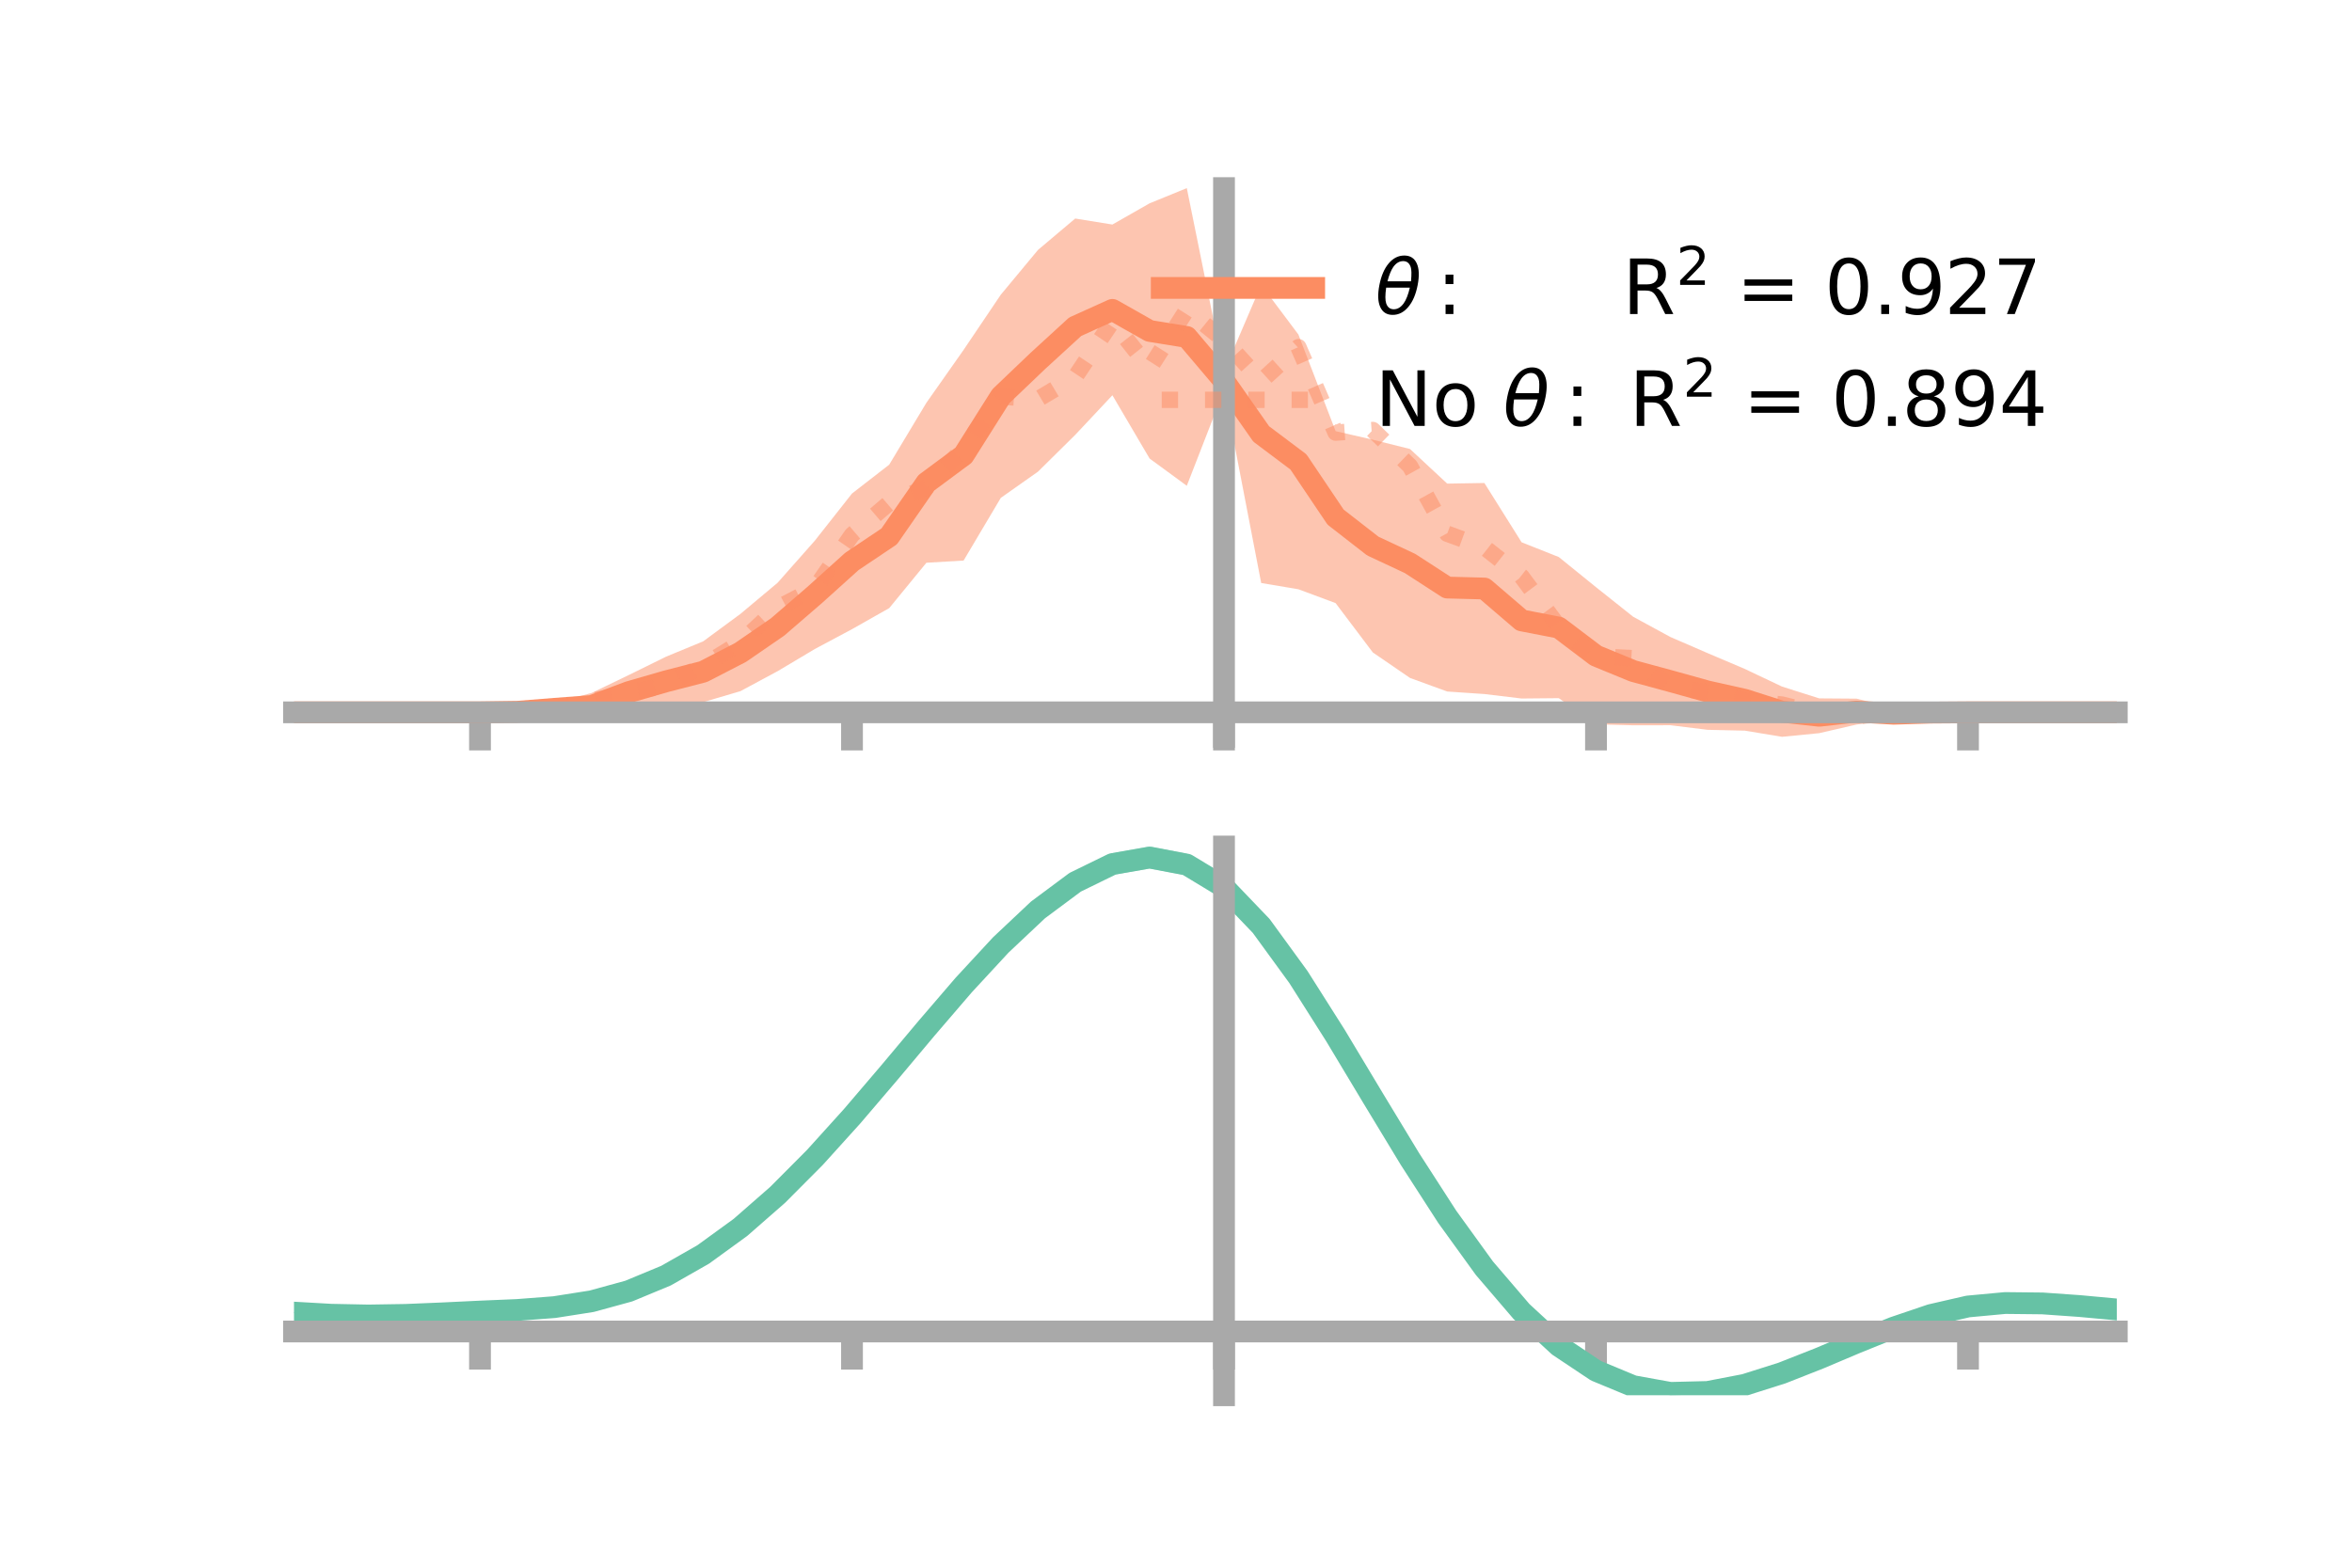 <?xml version="1.0" encoding="utf-8" standalone="no"?>
<!DOCTYPE svg PUBLIC "-//W3C//DTD SVG 1.1//EN"
  "http://www.w3.org/Graphics/SVG/1.1/DTD/svg11.dtd">
<!-- Created with matplotlib (https://matplotlib.org/) -->
<svg height="144pt" version="1.1" viewBox="0 0 216 144" width="216pt" xmlns="http://www.w3.org/2000/svg" xmlns:xlink="http://www.w3.org/1999/xlink">
 <defs>
  <style type="text/css">*{stroke-linecap:butt;stroke-linejoin:round;}</style>
 </defs>
 <g id="figure_1">
  <g id="patch_1">
   <path d="M 0 144 
L 216 144 
L 216 0 
L 0 0 
z
" style="fill:none;"/>
  </g>
  <g id="axes_1">
   <g id="patch_2">
    <path d="M 27 67.68 
L 194.4 67.68 
L 194.4 17.28 
L 27 17.28 
z
" style="fill:none;"/>
   </g>
   <g id="PolyCollection_1">
    <path clip-path="url(#p42a9d9a3bf)" d="M 27 65.432 
L 27 65.432 
L 30.416 65.432 
L 33.833 65.432 
L 37.249 65.432 
L 40.665 65.432 
L 44.082 65.423 
L 47.498 65.178 
L 50.914 64.562 
L 54.331 63.653 
L 57.747 62.004 
L 61.163 60.321 
L 64.58 58.91 
L 67.996 56.392 
L 71.412 53.53 
L 74.829 49.666 
L 78.245 45.332 
L 81.661 42.682 
L 85.078 36.995 
L 88.494 32.138 
L 91.91 27.07 
L 95.327 22.955 
L 98.743 20.073 
L 102.159 20.625 
L 105.576 18.676 
L 108.992 17.28 
L 112.408 34.125 
L 115.824 26.168 
L 119.241 30.726 
L 122.657 39.603 
L 126.073 40.388 
L 129.49 41.243 
L 132.906 44.422 
L 136.322 44.366 
L 139.739 49.812 
L 143.155 51.167 
L 146.571 53.934 
L 149.988 56.653 
L 153.404 58.512 
L 156.82 59.992 
L 160.237 61.445 
L 163.653 63.065 
L 167.069 64.149 
L 170.486 64.174 
L 173.902 65.011 
L 177.318 65.254 
L 180.735 65.426 
L 184.151 65.432 
L 187.567 65.432 
L 190.984 65.432 
L 194.4 65.432 
L 194.4 65.432 
L 194.4 65.432 
L 190.984 65.432 
L 187.567 65.432 
L 184.151 65.432 
L 180.735 65.44 
L 177.318 65.659 
L 173.902 66.112 
L 170.486 66.556 
L 167.069 67.345 
L 163.653 67.68 
L 160.237 67.113 
L 156.82 67.037 
L 153.404 66.616 
L 149.988 66.622 
L 146.571 66.532 
L 143.155 64.13 
L 139.739 64.162 
L 136.322 63.751 
L 132.906 63.519 
L 129.49 62.272 
L 126.073 59.928 
L 122.657 55.398 
L 119.241 54.127 
L 115.824 53.552 
L 112.408 35.84 
L 108.992 44.621 
L 105.576 42.12 
L 102.159 36.305 
L 98.743 39.947 
L 95.327 43.323 
L 91.91 45.732 
L 88.494 51.489 
L 85.078 51.691 
L 81.661 55.86 
L 78.245 57.792 
L 74.829 59.617 
L 71.412 61.652 
L 67.996 63.488 
L 64.58 64.494 
L 61.163 64.847 
L 57.747 65.139 
L 54.331 66.049 
L 50.914 65.653 
L 47.498 65.585 
L 44.082 65.437 
L 40.665 65.432 
L 37.249 65.432 
L 33.833 65.432 
L 30.416 65.432 
L 27 65.432 
z
" style="fill:#fc8d62;fill-opacity:0.5;"/>
   </g>
   <g id="matplotlib.axis_1">
    <g id="xtick_1">
     <g id="line2d_1">
      <defs>
       <path d="M 0 0 
L 0 3.5 
" id="mdcf9eb8315" style="stroke:#a9a9a9;stroke-width:2;"/>
      </defs>
      <g>
       <use style="fill:#a9a9a9;stroke:#a9a9a9;stroke-width:2;" x="44.082" xlink:href="#mdcf9eb8315" y="65.432"/>
      </g>
     </g>
    </g>
    <g id="xtick_2">
     <g id="line2d_2">
      <g>
       <use style="fill:#a9a9a9;stroke:#a9a9a9;stroke-width:2;" x="78.245" xlink:href="#mdcf9eb8315" y="65.432"/>
      </g>
     </g>
    </g>
    <g id="xtick_3">
     <g id="line2d_3">
      <g>
       <use style="fill:#a9a9a9;stroke:#a9a9a9;stroke-width:2;" x="112.408" xlink:href="#mdcf9eb8315" y="65.432"/>
      </g>
     </g>
    </g>
    <g id="xtick_4">
     <g id="line2d_4">
      <g>
       <use style="fill:#a9a9a9;stroke:#a9a9a9;stroke-width:2;" x="146.571" xlink:href="#mdcf9eb8315" y="65.432"/>
      </g>
     </g>
    </g>
    <g id="xtick_5">
     <g id="line2d_5">
      <g>
       <use style="fill:#a9a9a9;stroke:#a9a9a9;stroke-width:2;" x="180.735" xlink:href="#mdcf9eb8315" y="65.432"/>
      </g>
     </g>
    </g>
   </g>
   <g id="matplotlib.axis_2"/>
   <g id="line2d_6">
    <path clip-path="url(#p42a9d9a3bf)" d="M 27 65.432 
L 30.416 65.432 
L 33.833 65.432 
L 37.249 65.432 
L 40.665 65.432 
L 44.082 65.43 
L 47.498 65.382 
L 50.914 65.108 
L 54.331 64.851 
L 57.747 63.572 
L 61.163 62.584 
L 64.58 61.702 
L 67.996 59.94 
L 71.412 57.591 
L 74.829 54.641 
L 78.245 51.562 
L 81.661 49.271 
L 85.078 44.343 
L 88.494 41.813 
L 91.91 36.401 
L 95.327 33.139 
L 98.743 30.01 
L 102.159 28.465 
L 105.576 30.398 
L 108.992 30.951 
L 112.408 34.983 
L 115.824 39.86 
L 119.241 42.427 
L 122.657 47.5 
L 126.073 50.158 
L 129.49 51.757 
L 132.906 53.97 
L 136.322 54.059 
L 139.739 56.987 
L 143.155 57.649 
L 146.571 60.233 
L 149.988 61.637 
L 153.404 62.564 
L 156.82 63.514 
L 160.237 64.279 
L 163.653 65.373 
L 167.069 65.747 
L 170.486 65.365 
L 173.902 65.561 
L 177.318 65.457 
L 180.735 65.433 
L 184.151 65.432 
L 187.567 65.432 
L 190.984 65.432 
L 194.4 65.432 
" style="fill:none;stroke:#fc8d62;stroke-linecap:square;stroke-width:2;"/>
   </g>
   <g id="line2d_7">
    <path clip-path="url(#p42a9d9a3bf)" d="M 27 65.432 
L 30.416 65.432 
L 33.833 65.432 
L 37.249 65.432 
L 40.665 65.432 
L 44.082 65.432 
L 47.498 65.342 
L 50.914 65.109 
L 54.331 64.383 
L 57.747 63.651 
L 61.163 62.953 
L 64.58 61.141 
L 67.996 59.028 
L 71.412 55.835 
L 74.829 54.054 
L 78.245 49.13 
L 81.661 46.204 
L 85.078 44.77 
L 88.494 41.196 
L 91.91 36.429 
L 95.327 36.661 
L 98.743 34.619 
L 102.159 29.522 
L 105.576 33.834 
L 108.992 28.465 
L 112.408 31.246 
L 115.824 35.002 
L 119.241 31.887 
L 122.657 39.739 
L 126.073 39.497 
L 129.49 42.818 
L 132.906 49.027 
L 136.322 50.279 
L 139.739 52.968 
L 143.155 57.559 
L 146.571 60.285 
L 149.988 60.455 
L 153.404 63.096 
L 156.82 63.595 
L 160.237 64.345 
L 163.653 64.719 
L 167.069 65.558 
L 170.486 65.78 
L 173.902 65.536 
L 177.318 65.495 
L 180.735 65.432 
L 184.151 65.432 
L 187.567 65.432 
L 190.984 65.432 
L 194.4 65.432 
" style="fill:none;stroke:#fc8d62;stroke-dasharray:1.5,2.475;stroke-dashoffset:0;stroke-opacity:0.5;stroke-width:1.5;"/>
   </g>
   <g id="patch_3">
    <path d="M 112.408 67.68 
L 112.408 17.28 
" style="fill:none;stroke:#a9a9a9;stroke-linecap:square;stroke-linejoin:miter;stroke-width:2;"/>
   </g>
   <g id="patch_4">
    <path d="M 194.4 67.68 
L 194.4 17.28 
" style="fill:none;"/>
   </g>
   <g id="patch_5">
    <path d="M 27 65.432 
L 194.4 65.432 
" style="fill:none;stroke:#a9a9a9;stroke-linecap:square;stroke-linejoin:miter;stroke-width:2;"/>
   </g>
   <g id="patch_6">
    <path d="M 27 17.28 
L 194.4 17.28 
" style="fill:none;"/>
   </g>
   <g id="legend_1">
    <g id="line2d_8">
     <path d="M 106.69 26.449 
L 120.69 26.449 
" style="fill:none;stroke:#fc8d62;stroke-linecap:square;stroke-width:2;"/>
    </g>
    <g id="line2d_9"/>
    <g id="text_1">
     <!-- $\theta:$      R$^{2}$ = 0.927 -->
     <g transform="translate(126.29 28.899)scale(0.07 -0.07)">
      <defs>
       <path d="M 45.516 34.672 
L 14.453 34.672 
Q 12.359 20.062 14.5 13.875 
Q 17.188 6.25 24.469 6.25 
Q 31.781 6.25 37.359 13.922 
Q 42.234 20.656 45.516 34.672 
z
M 47.016 42.969 
Q 48.344 56.844 46.625 61.719 
Q 43.953 69.438 36.766 69.438 
Q 29.297 69.438 23.828 61.812 
Q 19.531 55.672 16.156 42.969 
z
M 38.188 76.766 
Q 49.906 76.766 54.594 66.406 
Q 59.281 56.109 55.719 37.844 
Q 52.203 19.625 43.453 9.281 
Q 34.766 -1.125 23.047 -1.125 
Q 11.281 -1.125 6.641 9.281 
Q 2 19.625 5.516 37.844 
Q 9.078 56.109 17.719 66.406 
Q 26.422 76.766 38.188 76.766 
z
" id="DejaVuSans-Oblique-952"/>
       <path d="M 11.719 12.406 
L 22.016 12.406 
L 22.016 0 
L 11.719 0 
z
M 11.719 51.703 
L 22.016 51.703 
L 22.016 39.312 
L 11.719 39.312 
z
" id="DejaVuSans-58"/>
       <path id="DejaVuSans-32"/>
       <path d="M 44.391 34.188 
Q 47.562 33.109 50.562 29.594 
Q 53.562 26.078 56.594 19.922 
L 66.609 0 
L 56 0 
L 46.688 18.703 
Q 43.062 26.031 39.672 28.422 
Q 36.281 30.812 30.422 30.812 
L 19.672 30.812 
L 19.672 0 
L 9.812 0 
L 9.812 72.906 
L 32.078 72.906 
Q 44.578 72.906 50.734 67.672 
Q 56.891 62.453 56.891 51.906 
Q 56.891 45.016 53.688 40.469 
Q 50.484 35.938 44.391 34.188 
z
M 19.672 64.797 
L 19.672 38.922 
L 32.078 38.922 
Q 39.203 38.922 42.844 42.219 
Q 46.484 45.516 46.484 51.906 
Q 46.484 58.297 42.844 61.547 
Q 39.203 64.797 32.078 64.797 
z
" id="DejaVuSans-82"/>
       <path d="M 19.188 8.297 
L 53.609 8.297 
L 53.609 0 
L 7.328 0 
L 7.328 8.297 
Q 12.938 14.109 22.625 23.891 
Q 32.328 33.688 34.812 36.531 
Q 39.547 41.844 41.422 45.531 
Q 43.312 49.219 43.312 52.781 
Q 43.312 58.594 39.234 62.25 
Q 35.156 65.922 28.609 65.922 
Q 23.969 65.922 18.812 64.312 
Q 13.672 62.703 7.812 59.422 
L 7.812 69.391 
Q 13.766 71.781 18.938 73 
Q 24.125 74.219 28.422 74.219 
Q 39.75 74.219 46.484 68.547 
Q 53.219 62.891 53.219 53.422 
Q 53.219 48.922 51.531 44.891 
Q 49.859 40.875 45.406 35.406 
Q 44.188 33.984 37.641 27.219 
Q 31.109 20.453 19.188 8.297 
z
" id="DejaVuSans-50"/>
       <path d="M 10.594 45.406 
L 73.188 45.406 
L 73.188 37.203 
L 10.594 37.203 
z
M 10.594 25.484 
L 73.188 25.484 
L 73.188 17.188 
L 10.594 17.188 
z
" id="DejaVuSans-61"/>
       <path d="M 31.781 66.406 
Q 24.172 66.406 20.328 58.906 
Q 16.5 51.422 16.5 36.375 
Q 16.5 21.391 20.328 13.891 
Q 24.172 6.391 31.781 6.391 
Q 39.453 6.391 43.281 13.891 
Q 47.125 21.391 47.125 36.375 
Q 47.125 51.422 43.281 58.906 
Q 39.453 66.406 31.781 66.406 
z
M 31.781 74.219 
Q 44.047 74.219 50.516 64.516 
Q 56.984 54.828 56.984 36.375 
Q 56.984 17.969 50.516 8.266 
Q 44.047 -1.422 31.781 -1.422 
Q 19.531 -1.422 13.062 8.266 
Q 6.594 17.969 6.594 36.375 
Q 6.594 54.828 13.062 64.516 
Q 19.531 74.219 31.781 74.219 
z
" id="DejaVuSans-48"/>
       <path d="M 10.688 12.406 
L 21 12.406 
L 21 0 
L 10.688 0 
z
" id="DejaVuSans-46"/>
       <path d="M 10.984 1.516 
L 10.984 10.5 
Q 14.703 8.734 18.5 7.812 
Q 22.312 6.891 25.984 6.891 
Q 35.75 6.891 40.891 13.453 
Q 46.047 20.016 46.781 33.406 
Q 43.953 29.203 39.594 26.953 
Q 35.25 24.703 29.984 24.703 
Q 19.047 24.703 12.672 31.312 
Q 6.297 37.938 6.297 49.422 
Q 6.297 60.641 12.938 67.422 
Q 19.578 74.219 30.609 74.219 
Q 43.266 74.219 49.922 64.516 
Q 56.594 54.828 56.594 36.375 
Q 56.594 19.141 48.406 8.859 
Q 40.234 -1.422 26.422 -1.422 
Q 22.703 -1.422 18.891 -0.688 
Q 15.094 0.047 10.984 1.516 
z
M 30.609 32.422 
Q 37.25 32.422 41.125 36.953 
Q 45.016 41.5 45.016 49.422 
Q 45.016 57.281 41.125 61.844 
Q 37.25 66.406 30.609 66.406 
Q 23.969 66.406 20.094 61.844 
Q 16.219 57.281 16.219 49.422 
Q 16.219 41.5 20.094 36.953 
Q 23.969 32.422 30.609 32.422 
z
" id="DejaVuSans-57"/>
       <path d="M 8.203 72.906 
L 55.078 72.906 
L 55.078 68.703 
L 28.609 0 
L 18.312 0 
L 43.219 64.594 
L 8.203 64.594 
z
" id="DejaVuSans-55"/>
      </defs>
      <use transform="translate(0 0.766)" xlink:href="#DejaVuSans-Oblique-952"/>
      <use transform="translate(80.664 0.766)" xlink:href="#DejaVuSans-58"/>
      <use transform="translate(133.838 0.766)" xlink:href="#DejaVuSans-32"/>
      <use transform="translate(165.625 0.766)" xlink:href="#DejaVuSans-32"/>
      <use transform="translate(197.412 0.766)" xlink:href="#DejaVuSans-32"/>
      <use transform="translate(229.199 0.766)" xlink:href="#DejaVuSans-32"/>
      <use transform="translate(260.986 0.766)" xlink:href="#DejaVuSans-32"/>
      <use transform="translate(292.773 0.766)" xlink:href="#DejaVuSans-32"/>
      <use transform="translate(324.561 0.766)" xlink:href="#DejaVuSans-82"/>
      <use transform="translate(395 39.047)scale(0.7)" xlink:href="#DejaVuSans-50"/>
      <use transform="translate(442.271 0.766)" xlink:href="#DejaVuSans-32"/>
      <use transform="translate(474.058 0.766)" xlink:href="#DejaVuSans-61"/>
      <use transform="translate(557.847 0.766)" xlink:href="#DejaVuSans-32"/>
      <use transform="translate(589.634 0.766)" xlink:href="#DejaVuSans-48"/>
      <use transform="translate(653.257 0.766)" xlink:href="#DejaVuSans-46"/>
      <use transform="translate(685.044 0.766)" xlink:href="#DejaVuSans-57"/>
      <use transform="translate(746.917 0.766)" xlink:href="#DejaVuSans-50"/>
      <use transform="translate(810.54 0.766)" xlink:href="#DejaVuSans-55"/>
     </g>
    </g>
    <g id="line2d_10">
     <path d="M 106.69 36.724 
L 120.69 36.724 
" style="fill:none;stroke:#fc8d62;stroke-dasharray:1.5,2.475;stroke-dashoffset:0;stroke-opacity:0.5;stroke-width:1.5;"/>
    </g>
    <g id="line2d_11"/>
    <g id="text_2">
     <!-- No $\theta:$ R$^{2}$ = 0.894 -->
     <g transform="translate(126.29 39.174)scale(0.07 -0.07)">
      <defs>
       <path d="M 9.812 72.906 
L 23.094 72.906 
L 55.422 11.922 
L 55.422 72.906 
L 64.984 72.906 
L 64.984 0 
L 51.703 0 
L 19.391 60.984 
L 19.391 0 
L 9.812 0 
z
" id="DejaVuSans-78"/>
       <path d="M 30.609 48.391 
Q 23.391 48.391 19.188 42.75 
Q 14.984 37.109 14.984 27.297 
Q 14.984 17.484 19.156 11.844 
Q 23.344 6.203 30.609 6.203 
Q 37.797 6.203 41.984 11.859 
Q 46.188 17.531 46.188 27.297 
Q 46.188 37.016 41.984 42.703 
Q 37.797 48.391 30.609 48.391 
z
M 30.609 56 
Q 42.328 56 49.016 48.375 
Q 55.719 40.766 55.719 27.297 
Q 55.719 13.875 49.016 6.219 
Q 42.328 -1.422 30.609 -1.422 
Q 18.844 -1.422 12.172 6.219 
Q 5.516 13.875 5.516 27.297 
Q 5.516 40.766 12.172 48.375 
Q 18.844 56 30.609 56 
z
" id="DejaVuSans-111"/>
       <path d="M 31.781 34.625 
Q 24.75 34.625 20.719 30.859 
Q 16.703 27.094 16.703 20.516 
Q 16.703 13.922 20.719 10.156 
Q 24.75 6.391 31.781 6.391 
Q 38.812 6.391 42.859 10.172 
Q 46.922 13.969 46.922 20.516 
Q 46.922 27.094 42.891 30.859 
Q 38.875 34.625 31.781 34.625 
z
M 21.922 38.812 
Q 15.578 40.375 12.031 44.719 
Q 8.5 49.078 8.5 55.328 
Q 8.5 64.062 14.719 69.141 
Q 20.953 74.219 31.781 74.219 
Q 42.672 74.219 48.875 69.141 
Q 55.078 64.062 55.078 55.328 
Q 55.078 49.078 51.531 44.719 
Q 48 40.375 41.703 38.812 
Q 48.828 37.156 52.797 32.312 
Q 56.781 27.484 56.781 20.516 
Q 56.781 9.906 50.312 4.234 
Q 43.844 -1.422 31.781 -1.422 
Q 19.734 -1.422 13.25 4.234 
Q 6.781 9.906 6.781 20.516 
Q 6.781 27.484 10.781 32.312 
Q 14.797 37.156 21.922 38.812 
z
M 18.312 54.391 
Q 18.312 48.734 21.844 45.562 
Q 25.391 42.391 31.781 42.391 
Q 38.141 42.391 41.719 45.562 
Q 45.312 48.734 45.312 54.391 
Q 45.312 60.062 41.719 63.234 
Q 38.141 66.406 31.781 66.406 
Q 25.391 66.406 21.844 63.234 
Q 18.312 60.062 18.312 54.391 
z
" id="DejaVuSans-56"/>
       <path d="M 37.797 64.312 
L 12.891 25.391 
L 37.797 25.391 
z
M 35.203 72.906 
L 47.609 72.906 
L 47.609 25.391 
L 58.016 25.391 
L 58.016 17.188 
L 47.609 17.188 
L 47.609 0 
L 37.797 0 
L 37.797 17.188 
L 4.891 17.188 
L 4.891 26.703 
z
" id="DejaVuSans-52"/>
      </defs>
      <use transform="translate(0 0.766)" xlink:href="#DejaVuSans-78"/>
      <use transform="translate(74.805 0.766)" xlink:href="#DejaVuSans-111"/>
      <use transform="translate(135.986 0.766)" xlink:href="#DejaVuSans-32"/>
      <use transform="translate(167.773 0.766)" xlink:href="#DejaVuSans-Oblique-952"/>
      <use transform="translate(248.438 0.766)" xlink:href="#DejaVuSans-58"/>
      <use transform="translate(301.611 0.766)" xlink:href="#DejaVuSans-32"/>
      <use transform="translate(333.398 0.766)" xlink:href="#DejaVuSans-82"/>
      <use transform="translate(403.838 39.047)scale(0.7)" xlink:href="#DejaVuSans-50"/>
      <use transform="translate(451.108 0.766)" xlink:href="#DejaVuSans-32"/>
      <use transform="translate(482.896 0.766)" xlink:href="#DejaVuSans-61"/>
      <use transform="translate(566.685 0.766)" xlink:href="#DejaVuSans-32"/>
      <use transform="translate(598.472 0.766)" xlink:href="#DejaVuSans-48"/>
      <use transform="translate(662.095 0.766)" xlink:href="#DejaVuSans-46"/>
      <use transform="translate(691.257 0.766)" xlink:href="#DejaVuSans-56"/>
      <use transform="translate(754.88 0.766)" xlink:href="#DejaVuSans-57"/>
      <use transform="translate(818.503 0.766)" xlink:href="#DejaVuSans-52"/>
     </g>
    </g>
   </g>
  </g>
  <g id="axes_2">
   <g id="patch_7">
    <path d="M 27 128.16 
L 194.4 128.16 
L 194.4 77.76 
L 27 77.76 
z
" style="fill:none;"/>
   </g>
   <g id="PolyCollection_2">
    <path clip-path="url(#p569419db7f)" d="M 27 120.615 
L 27 120.525 
L 30.416 120.73 
L 33.833 120.802 
L 37.249 120.743 
L 40.665 120.593 
L 44.082 120.421 
L 47.498 120.27 
L 50.914 120.002 
L 54.331 119.457 
L 57.747 118.511 
L 61.163 117.071 
L 64.58 115.085 
L 67.996 112.544 
L 71.412 109.479 
L 74.829 105.959 
L 78.245 102.082 
L 81.661 97.98 
L 85.078 93.805 
L 88.494 89.734 
L 91.91 85.955 
L 95.327 82.667 
L 98.743 80.072 
L 102.159 78.372 
L 105.576 77.76 
L 108.992 78.422 
L 112.408 80.525 
L 115.824 84.146 
L 119.241 88.911 
L 122.657 94.388 
L 126.073 100.172 
L 129.49 105.908 
L 132.906 111.297 
L 136.322 116.106 
L 139.739 120.165 
L 143.155 123.368 
L 146.571 125.676 
L 149.988 127.106 
L 153.404 127.728 
L 156.82 127.649 
L 160.237 127.003 
L 163.653 125.94 
L 167.069 124.618 
L 170.486 123.2 
L 173.902 121.843 
L 177.318 120.701 
L 180.735 119.922 
L 184.151 119.606 
L 187.567 119.648 
L 190.984 119.897 
L 194.4 120.224 
L 194.4 120.339 
L 194.4 120.339 
L 190.984 120.035 
L 187.567 119.803 
L 184.151 119.771 
L 180.735 120.091 
L 177.318 120.882 
L 173.902 122.055 
L 170.486 123.459 
L 167.069 124.931 
L 163.653 126.301 
L 160.237 127.401 
L 156.82 128.07 
L 153.404 128.16 
L 149.988 127.549 
L 146.571 126.145 
L 143.155 123.896 
L 139.739 120.793 
L 136.322 116.874 
L 132.906 112.233 
L 129.49 107.029 
L 126.073 101.483 
L 122.657 95.884 
L 119.241 90.577 
L 115.824 85.957 
L 112.408 82.446 
L 108.992 80.413 
L 105.576 79.775 
L 102.159 80.367 
L 98.743 82.003 
L 95.327 84.493 
L 91.91 87.641 
L 88.494 91.251 
L 85.078 95.133 
L 81.661 99.107 
L 78.245 103.007 
L 74.829 106.69 
L 71.412 110.034 
L 67.996 112.948 
L 64.58 115.372 
L 61.163 117.278 
L 57.747 118.673 
L 54.331 119.598 
L 50.914 120.13 
L 47.498 120.388 
L 44.082 120.526 
L 40.665 120.682 
L 37.249 120.815 
L 33.833 120.864 
L 30.416 120.799 
L 27 120.615 
z
" style="fill:#66c2a5;fill-opacity:0.5;"/>
   </g>
   <g id="matplotlib.axis_3">
    <g id="xtick_6">
     <g id="line2d_12">
      <g>
       <use style="fill:#a9a9a9;stroke:#a9a9a9;stroke-width:2;" x="44.082" xlink:href="#mdcf9eb8315" y="122.303"/>
      </g>
     </g>
    </g>
    <g id="xtick_7">
     <g id="line2d_13">
      <g>
       <use style="fill:#a9a9a9;stroke:#a9a9a9;stroke-width:2;" x="78.245" xlink:href="#mdcf9eb8315" y="122.303"/>
      </g>
     </g>
    </g>
    <g id="xtick_8">
     <g id="line2d_14">
      <g>
       <use style="fill:#a9a9a9;stroke:#a9a9a9;stroke-width:2;" x="112.408" xlink:href="#mdcf9eb8315" y="122.303"/>
      </g>
     </g>
    </g>
    <g id="xtick_9">
     <g id="line2d_15">
      <g>
       <use style="fill:#a9a9a9;stroke:#a9a9a9;stroke-width:2;" x="146.571" xlink:href="#mdcf9eb8315" y="122.303"/>
      </g>
     </g>
    </g>
    <g id="xtick_10">
     <g id="line2d_16">
      <g>
       <use style="fill:#a9a9a9;stroke:#a9a9a9;stroke-width:2;" x="180.735" xlink:href="#mdcf9eb8315" y="122.303"/>
      </g>
     </g>
    </g>
   </g>
   <g id="matplotlib.axis_4"/>
   <g id="line2d_17">
    <path clip-path="url(#p569419db7f)" d="M 27 120.57 
L 30.416 120.765 
L 33.833 120.833 
L 37.249 120.779 
L 40.665 120.637 
L 44.082 120.473 
L 47.498 120.329 
L 50.914 120.066 
L 54.331 119.528 
L 57.747 118.592 
L 61.163 117.174 
L 64.58 115.228 
L 67.996 112.746 
L 71.412 109.757 
L 74.829 106.324 
L 78.245 102.545 
L 81.661 98.543 
L 85.078 94.469 
L 88.494 90.492 
L 91.91 86.798 
L 95.327 83.58 
L 98.743 81.038 
L 102.159 79.369 
L 105.576 78.768 
L 108.992 79.418 
L 112.408 81.485 
L 115.824 85.051 
L 119.241 89.744 
L 122.657 95.136 
L 126.073 100.828 
L 129.49 106.468 
L 132.906 111.765 
L 136.322 116.49 
L 139.739 120.479 
L 143.155 123.632 
L 146.571 125.91 
L 149.988 127.327 
L 153.404 127.944 
L 156.82 127.859 
L 160.237 127.202 
L 163.653 126.12 
L 167.069 124.775 
L 170.486 123.33 
L 173.902 121.949 
L 177.318 120.791 
L 180.735 120.007 
L 184.151 119.689 
L 187.567 119.725 
L 190.984 119.966 
L 194.4 120.281 
" style="fill:none;stroke:#66c2a5;stroke-linecap:square;stroke-width:2;"/>
   </g>
   <g id="patch_8">
    <path d="M 112.408 128.16 
L 112.408 77.76 
" style="fill:none;stroke:#a9a9a9;stroke-linecap:square;stroke-linejoin:miter;stroke-width:2;"/>
   </g>
   <g id="patch_9">
    <path d="M 194.4 128.16 
L 194.4 77.76 
" style="fill:none;"/>
   </g>
   <g id="patch_10">
    <path d="M 27 122.303 
L 194.4 122.303 
" style="fill:none;stroke:#a9a9a9;stroke-linecap:square;stroke-linejoin:miter;stroke-width:2;"/>
   </g>
   <g id="patch_11">
    <path d="M 27 77.76 
L 194.4 77.76 
" style="fill:none;"/>
   </g>
  </g>
 </g>
 <defs>
  <clipPath id="p42a9d9a3bf">
   <rect height="50.4" width="167.4" x="27" y="17.28"/>
  </clipPath>
  <clipPath id="p569419db7f">
   <rect height="50.4" width="167.4" x="27" y="77.76"/>
  </clipPath>
 </defs>
</svg>
